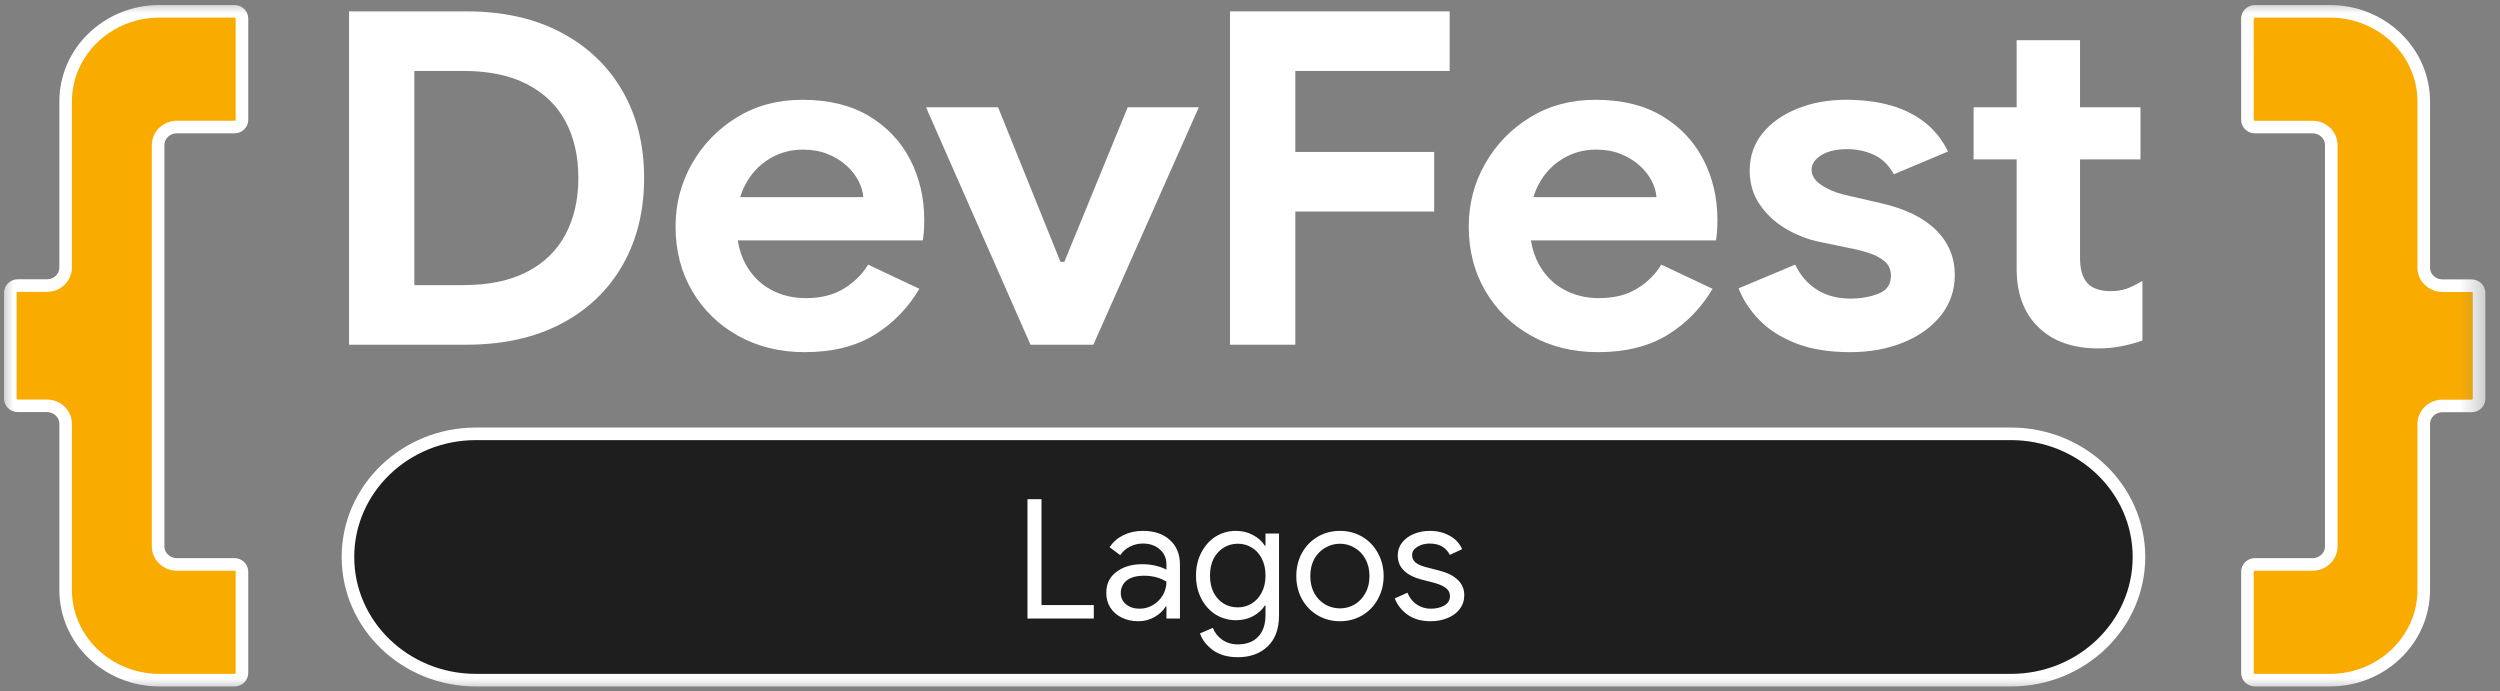 <svg width="94" height="26" viewBox="0 0 94 26" fill="none" xmlns="http://www.w3.org/2000/svg">
<rect x="0" y="0" width="94" height="26" fill="#808080" stroke="none"/>
<g clip-path="url(#clip0_264_5263)">
<mask id="mask0_264_5263" style="mask-type:luminance" maskUnits="userSpaceOnUse" x="0" y="0" width="94" height="26">
<path d="M0 1.90735e-06H93.601V26H0V1.90735e-06Z" fill="white"/>
</mask>
<g mask="url(#mask0_264_5263)">
<path d="M0.67 15.258H1.763C2.152 15.258 2.468 15.562 2.468 15.937V22.18C2.468 24.054 4.047 25.574 5.995 25.574H8.815C8.971 25.574 9.098 25.452 9.098 25.302V21.494C9.098 21.344 8.971 21.222 8.815 21.222H6.65C6.261 21.222 5.945 20.918 5.945 20.544V5.456C5.945 5.081 6.261 4.777 6.65 4.777H8.815C8.971 4.777 9.098 4.656 9.098 4.506V0.697C9.098 0.547 8.971 0.426 8.815 0.426H5.995C4.047 0.426 2.468 1.946 2.468 3.82V10.058C2.468 10.433 2.152 10.737 1.763 10.737H0.67C0.514 10.737 0.388 10.859 0.388 11.009V14.987C0.388 15.137 0.514 15.258 0.67 15.258Z" fill="#F9AB00"/>
<path d="M0.67 15.258H1.763C2.152 15.258 2.468 15.562 2.468 15.937V22.18C2.468 24.054 4.047 25.574 5.995 25.574H8.815C8.971 25.574 9.098 25.452 9.098 25.302V21.494C9.098 21.344 8.971 21.222 8.815 21.222H6.65C6.261 21.222 5.945 20.918 5.945 20.544V5.456C5.945 5.081 6.261 4.777 6.65 4.777H8.815C8.971 4.777 9.098 4.656 9.098 4.506V0.697C9.098 0.547 8.971 0.426 8.815 0.426H5.995C4.047 0.426 2.468 1.946 2.468 3.82V10.058C2.468 10.433 2.152 10.737 1.763 10.737H0.67C0.514 10.737 0.388 10.859 0.388 11.009V14.987C0.388 15.137 0.514 15.258 0.67 15.258Z" stroke="white" stroke-width="0.473" stroke-miterlimit="10"/>
<path d="M92.931 10.742H91.838C91.449 10.742 91.133 10.438 91.133 10.063V3.82C91.133 1.946 89.554 0.426 87.606 0.426H84.786C84.63 0.426 84.503 0.548 84.503 0.698L84.504 4.506C84.504 4.656 84.63 4.778 84.786 4.778H86.951C87.34 4.778 87.656 5.081 87.656 5.456V20.544C87.656 20.919 87.34 21.223 86.951 21.223H84.786C84.63 21.223 84.504 21.344 84.504 21.494V25.302C84.504 25.452 84.63 25.574 84.786 25.574H87.606C89.554 25.574 91.133 24.054 91.133 22.18V15.941C91.133 15.567 91.449 15.263 91.838 15.263H92.931C93.087 15.263 93.213 15.141 93.213 14.991V11.013C93.213 10.863 93.087 10.742 92.931 10.742Z" fill="#F9AB00"/>
<path d="M92.931 10.742H91.838C91.449 10.742 91.133 10.438 91.133 10.063V3.82C91.133 1.946 89.554 0.426 87.606 0.426H84.786C84.63 0.426 84.503 0.548 84.503 0.698L84.504 4.506C84.504 4.656 84.63 4.778 84.786 4.778H86.951C87.34 4.778 87.656 5.081 87.656 5.456V20.544C87.656 20.919 87.34 21.223 86.951 21.223H84.786C84.63 21.223 84.504 21.344 84.504 21.494V25.302C84.504 25.452 84.63 25.574 84.786 25.574H87.606C89.554 25.574 91.133 24.054 91.133 22.18V15.941C91.133 15.567 91.449 15.263 91.838 15.263H92.931C93.087 15.263 93.213 15.141 93.213 14.991V11.013C93.213 10.863 93.087 10.742 92.931 10.742Z" stroke="white" stroke-width="0.473" stroke-miterlimit="10"/>
<path d="M21.264 8.812C20.942 9.419 20.46 9.888 19.817 10.221C19.175 10.554 18.374 10.72 17.416 10.72H15.579V2.667H17.416C18.374 2.667 19.175 2.833 19.817 3.166C20.46 3.498 20.942 3.965 21.264 4.566C21.585 5.168 21.746 5.877 21.746 6.693C21.746 7.499 21.585 8.205 21.264 8.812ZM21.1 1.223C20.099 0.692 18.908 0.426 17.526 0.426H13.124V12.961H17.526C18.908 12.961 20.099 12.698 21.1 12.173C22.1 11.648 22.87 10.912 23.41 9.967C23.95 9.022 24.219 7.931 24.219 6.693C24.219 5.456 23.95 4.368 23.41 3.428C22.87 2.489 22.1 1.754 21.1 1.223Z" fill="white"/>
<path d="M27.833 7.411C27.882 7.247 27.944 7.092 28.021 6.947C28.239 6.533 28.539 6.209 28.921 5.976C29.303 5.742 29.724 5.625 30.185 5.625C30.537 5.625 30.849 5.681 31.122 5.792C31.395 5.903 31.628 6.046 31.822 6.221C32.016 6.396 32.168 6.588 32.277 6.798C32.386 7.008 32.447 7.213 32.459 7.411H27.833ZM32.677 4.365C31.998 3.957 31.161 3.752 30.167 3.752C29.245 3.752 28.427 3.971 27.712 4.409C26.996 4.846 26.432 5.427 26.02 6.151C25.607 6.874 25.401 7.662 25.401 8.514C25.401 9.424 25.61 10.236 26.029 10.947C26.447 11.659 27.023 12.22 27.757 12.628C28.491 13.036 29.324 13.241 30.258 13.241C31.289 13.241 32.156 13.028 32.859 12.602C33.562 12.176 34.132 11.595 34.569 10.86L32.641 9.95C32.423 10.312 32.119 10.612 31.731 10.851C31.343 11.091 30.864 11.21 30.294 11.21C29.809 11.21 29.37 11.102 28.976 10.886C28.581 10.67 28.269 10.355 28.039 9.941C27.892 9.677 27.793 9.376 27.739 9.039H34.696C34.708 8.981 34.721 8.885 34.733 8.75C34.745 8.616 34.751 8.456 34.751 8.269C34.751 7.44 34.575 6.685 34.223 6.002C33.871 5.319 33.356 4.774 32.677 4.365Z" fill="white"/>
<path d="M40.019 9.845H39.873L37.527 4.032H34.817L38.746 12.961H41.11L45.076 4.032H42.402L40.019 9.845Z" fill="white"/>
<path d="M46.248 12.961H48.704V7.954H53.925V5.713H48.704V2.667H54.507V0.426H46.248V12.961Z" fill="white"/>
<path d="M57.657 7.411C57.706 7.247 57.768 7.092 57.845 6.947C58.063 6.533 58.363 6.209 58.745 5.976C59.127 5.742 59.548 5.625 60.009 5.625C60.361 5.625 60.673 5.681 60.946 5.792C61.219 5.903 61.452 6.046 61.646 6.221C61.84 6.396 61.992 6.588 62.101 6.798C62.21 7.008 62.271 7.213 62.283 7.411H57.657ZM62.501 4.365C61.822 3.957 60.985 3.752 59.991 3.752C59.069 3.752 58.251 3.971 57.535 4.409C56.82 4.846 56.256 5.427 55.844 6.151C55.431 6.874 55.225 7.662 55.225 8.514C55.225 9.424 55.434 10.236 55.853 10.947C56.271 11.659 56.847 12.22 57.581 12.628C58.314 13.036 59.148 13.241 60.082 13.241C61.112 13.241 61.98 13.028 62.683 12.602C63.386 12.176 63.956 11.595 64.393 10.86L62.465 9.95C62.246 10.312 61.943 10.612 61.555 10.851C61.167 11.091 60.688 11.21 60.118 11.21C59.633 11.21 59.194 11.102 58.8 10.886C58.405 10.67 58.093 10.355 57.863 9.941C57.716 9.677 57.617 9.376 57.563 9.039H64.52C64.532 8.981 64.544 8.885 64.557 8.75C64.569 8.616 64.575 8.456 64.575 8.269C64.575 7.44 64.399 6.685 64.047 6.002C63.696 5.319 63.18 4.774 62.501 4.365Z" fill="white"/>
<path d="M70.717 7.639L69.353 7.324C69.013 7.242 68.722 7.12 68.48 6.956C68.237 6.793 68.116 6.6 68.116 6.378C68.116 6.168 68.237 5.987 68.48 5.836C68.722 5.684 69.05 5.608 69.462 5.608C69.814 5.608 70.144 5.678 70.454 5.818C70.763 5.958 71.014 6.203 71.209 6.553L73.246 5.696C73.028 5.252 72.736 4.887 72.373 4.601C72.009 4.316 71.578 4.102 71.081 3.962C70.584 3.822 70.026 3.752 69.408 3.752C68.741 3.752 68.131 3.863 67.58 4.085C67.028 4.307 66.591 4.616 66.27 5.013C65.949 5.41 65.788 5.877 65.788 6.413C65.788 6.892 65.912 7.315 66.161 7.682C66.409 8.05 66.734 8.354 67.134 8.593C67.534 8.832 67.959 8.998 68.407 9.092L69.499 9.319C69.753 9.366 70.002 9.427 70.244 9.503C70.487 9.579 70.69 9.684 70.854 9.818C71.017 9.953 71.099 10.136 71.099 10.37C71.099 10.697 70.942 10.921 70.626 11.044C70.311 11.166 69.959 11.227 69.571 11.227C69.099 11.227 68.686 11.12 68.335 10.904C67.983 10.688 67.704 10.37 67.498 9.95L65.37 10.842C65.539 11.274 65.8 11.671 66.152 12.033C66.503 12.395 66.961 12.687 67.525 12.908C68.089 13.13 68.771 13.241 69.571 13.241C70.299 13.241 70.96 13.121 71.554 12.882C72.148 12.643 72.621 12.304 72.973 11.867C73.324 11.429 73.5 10.918 73.5 10.335C73.5 9.681 73.267 9.121 72.8 8.654C72.333 8.187 71.639 7.849 70.717 7.639Z" fill="white"/>
<path d="M79.918 10.869C79.749 10.921 79.567 10.947 79.373 10.947C78.96 10.947 78.663 10.845 78.482 10.641C78.3 10.437 78.209 10.119 78.209 9.687V5.993H80.482V4.032H78.209V1.511H75.826V4.032H74.207V5.993H75.826V10.107C75.826 11.041 76.099 11.773 76.644 12.304C77.19 12.835 77.942 13.101 78.9 13.101C79.191 13.101 79.473 13.074 79.746 13.022C80.019 12.969 80.288 12.897 80.555 12.803V10.562C80.3 10.714 80.088 10.816 79.918 10.869Z" fill="white"/>
<path d="M17.895 25.574H75.613C78.27 25.574 80.425 23.501 80.425 20.943C80.425 18.385 78.27 16.312 75.613 16.312H17.895C15.238 16.312 13.083 18.385 13.083 20.943C13.083 23.501 15.238 25.574 17.895 25.574Z" fill="#1E1E1E"/>
<path d="M38.633 18.77H39.16V22.75H41.127V23.257H38.633V18.77ZM42.799 23.358C42.565 23.358 42.356 23.311 42.173 23.22C41.989 23.128 41.847 23.002 41.747 22.844C41.646 22.681 41.596 22.497 41.596 22.292C41.596 21.954 41.724 21.691 41.978 21.503C42.233 21.31 42.555 21.214 42.944 21.214C43.136 21.214 43.313 21.235 43.476 21.277C43.643 21.319 43.771 21.367 43.858 21.421V21.227C43.858 20.989 43.775 20.799 43.608 20.657C43.441 20.51 43.23 20.437 42.975 20.437C42.795 20.437 42.63 20.477 42.48 20.556C42.329 20.631 42.21 20.738 42.123 20.876L41.721 20.575C41.847 20.383 42.018 20.233 42.235 20.124C42.457 20.015 42.701 19.961 42.969 19.961C43.403 19.961 43.743 20.076 43.99 20.306C44.241 20.531 44.366 20.84 44.366 21.233V23.257H43.858V22.8H43.833C43.742 22.954 43.604 23.086 43.42 23.195C43.236 23.303 43.029 23.358 42.799 23.358ZM42.849 22.887C43.029 22.887 43.196 22.841 43.351 22.75C43.505 22.658 43.629 22.535 43.721 22.38C43.812 22.225 43.858 22.056 43.858 21.872C43.758 21.805 43.635 21.751 43.489 21.709C43.343 21.668 43.188 21.647 43.025 21.647C42.733 21.647 42.511 21.707 42.361 21.828C42.215 21.95 42.141 22.106 42.141 22.298C42.141 22.474 42.208 22.616 42.342 22.724C42.476 22.833 42.645 22.887 42.849 22.887ZM46.543 24.711C46.167 24.711 45.856 24.623 45.609 24.448C45.367 24.272 45.204 24.061 45.12 23.815L45.603 23.608C45.674 23.792 45.791 23.94 45.954 24.053C46.121 24.17 46.317 24.229 46.543 24.229C46.873 24.229 47.128 24.132 47.307 23.94C47.491 23.748 47.583 23.477 47.583 23.126V22.768H47.558C47.454 22.931 47.305 23.065 47.113 23.169C46.925 23.27 46.71 23.32 46.468 23.32C46.192 23.32 45.939 23.249 45.709 23.107C45.484 22.965 45.304 22.766 45.17 22.512C45.037 22.257 44.97 21.966 44.97 21.64C44.97 21.319 45.037 21.03 45.17 20.776C45.304 20.517 45.484 20.316 45.709 20.174C45.939 20.032 46.192 19.961 46.468 19.961C46.71 19.961 46.925 20.013 47.113 20.118C47.305 20.218 47.454 20.352 47.558 20.519H47.583V20.061H48.091V23.132C48.091 23.646 47.949 24.036 47.665 24.304C47.38 24.575 47.007 24.711 46.543 24.711ZM46.543 22.837C46.735 22.837 46.908 22.789 47.063 22.693C47.222 22.597 47.347 22.459 47.439 22.28C47.535 22.1 47.583 21.887 47.583 21.64C47.583 21.39 47.535 21.175 47.439 20.995C47.347 20.815 47.222 20.68 47.063 20.588C46.908 20.491 46.735 20.444 46.543 20.444C46.351 20.444 46.175 20.491 46.016 20.588C45.858 20.684 45.73 20.822 45.634 21.001C45.542 21.181 45.496 21.394 45.496 21.64C45.496 21.887 45.542 22.102 45.634 22.286C45.73 22.465 45.858 22.603 46.016 22.7C46.175 22.791 46.351 22.837 46.543 22.837ZM50.383 23.358C50.07 23.358 49.788 23.282 49.537 23.132C49.286 22.982 49.09 22.777 48.948 22.518C48.81 22.259 48.741 21.973 48.741 21.659C48.741 21.346 48.81 21.06 48.948 20.801C49.09 20.542 49.286 20.337 49.537 20.187C49.788 20.036 50.07 19.961 50.383 19.961C50.696 19.961 50.978 20.036 51.229 20.187C51.48 20.337 51.674 20.542 51.812 20.801C51.954 21.06 52.025 21.346 52.025 21.659C52.025 21.973 51.954 22.259 51.812 22.518C51.674 22.777 51.48 22.982 51.229 23.132C50.978 23.282 50.696 23.358 50.383 23.358ZM50.383 22.875C50.579 22.875 50.761 22.827 50.928 22.731C51.099 22.631 51.235 22.488 51.336 22.305C51.44 22.121 51.492 21.906 51.492 21.659C51.492 21.413 51.44 21.198 51.336 21.014C51.235 20.83 51.099 20.69 50.928 20.594C50.761 20.494 50.579 20.444 50.383 20.444C50.187 20.444 50.003 20.494 49.831 20.594C49.66 20.69 49.522 20.83 49.418 21.014C49.318 21.198 49.267 21.413 49.267 21.659C49.267 21.906 49.318 22.121 49.418 22.305C49.522 22.488 49.66 22.631 49.831 22.731C50.003 22.827 50.187 22.875 50.383 22.875ZM53.791 23.358C53.448 23.358 53.162 23.278 52.932 23.119C52.703 22.956 52.54 22.75 52.444 22.499L52.92 22.286C52.999 22.478 53.116 22.626 53.271 22.731C53.429 22.835 53.603 22.887 53.791 22.887C53.991 22.887 54.163 22.848 54.305 22.768C54.447 22.685 54.518 22.568 54.518 22.418C54.518 22.284 54.461 22.177 54.349 22.098C54.236 22.014 54.058 21.943 53.816 21.885L53.427 21.785C53.173 21.722 52.964 21.615 52.801 21.465C52.638 21.315 52.556 21.12 52.556 20.882C52.556 20.698 52.611 20.538 52.719 20.4C52.832 20.258 52.98 20.149 53.164 20.074C53.348 19.999 53.547 19.961 53.76 19.961C54.039 19.961 54.288 20.021 54.505 20.143C54.727 20.264 54.883 20.433 54.975 20.65L54.512 20.863C54.37 20.579 54.117 20.437 53.753 20.437C53.578 20.437 53.423 20.479 53.29 20.563C53.16 20.642 53.095 20.744 53.095 20.87C53.095 20.987 53.141 21.083 53.233 21.158C53.325 21.229 53.463 21.287 53.647 21.333L54.111 21.452C54.424 21.532 54.66 21.651 54.819 21.81C54.977 21.964 55.057 22.154 55.057 22.38C55.057 22.576 55 22.75 54.888 22.9C54.775 23.046 54.622 23.159 54.43 23.238C54.238 23.318 54.025 23.358 53.791 23.358Z" fill="white"/>
<path d="M17.895 25.574H75.613C78.27 25.574 80.425 23.501 80.425 20.943C80.425 18.385 78.27 16.312 75.613 16.312H17.895C15.238 16.312 13.083 18.385 13.083 20.943C13.083 23.501 15.238 25.574 17.895 25.574Z" stroke="white" stroke-width="0.473" stroke-miterlimit="10" stroke-linejoin="round"/>
</g>
</g>
<defs>
<clipPath id="clip0_264_5263">
<rect width="93.601" height="26" fill="white"/>
</clipPath>
</defs>
</svg>
